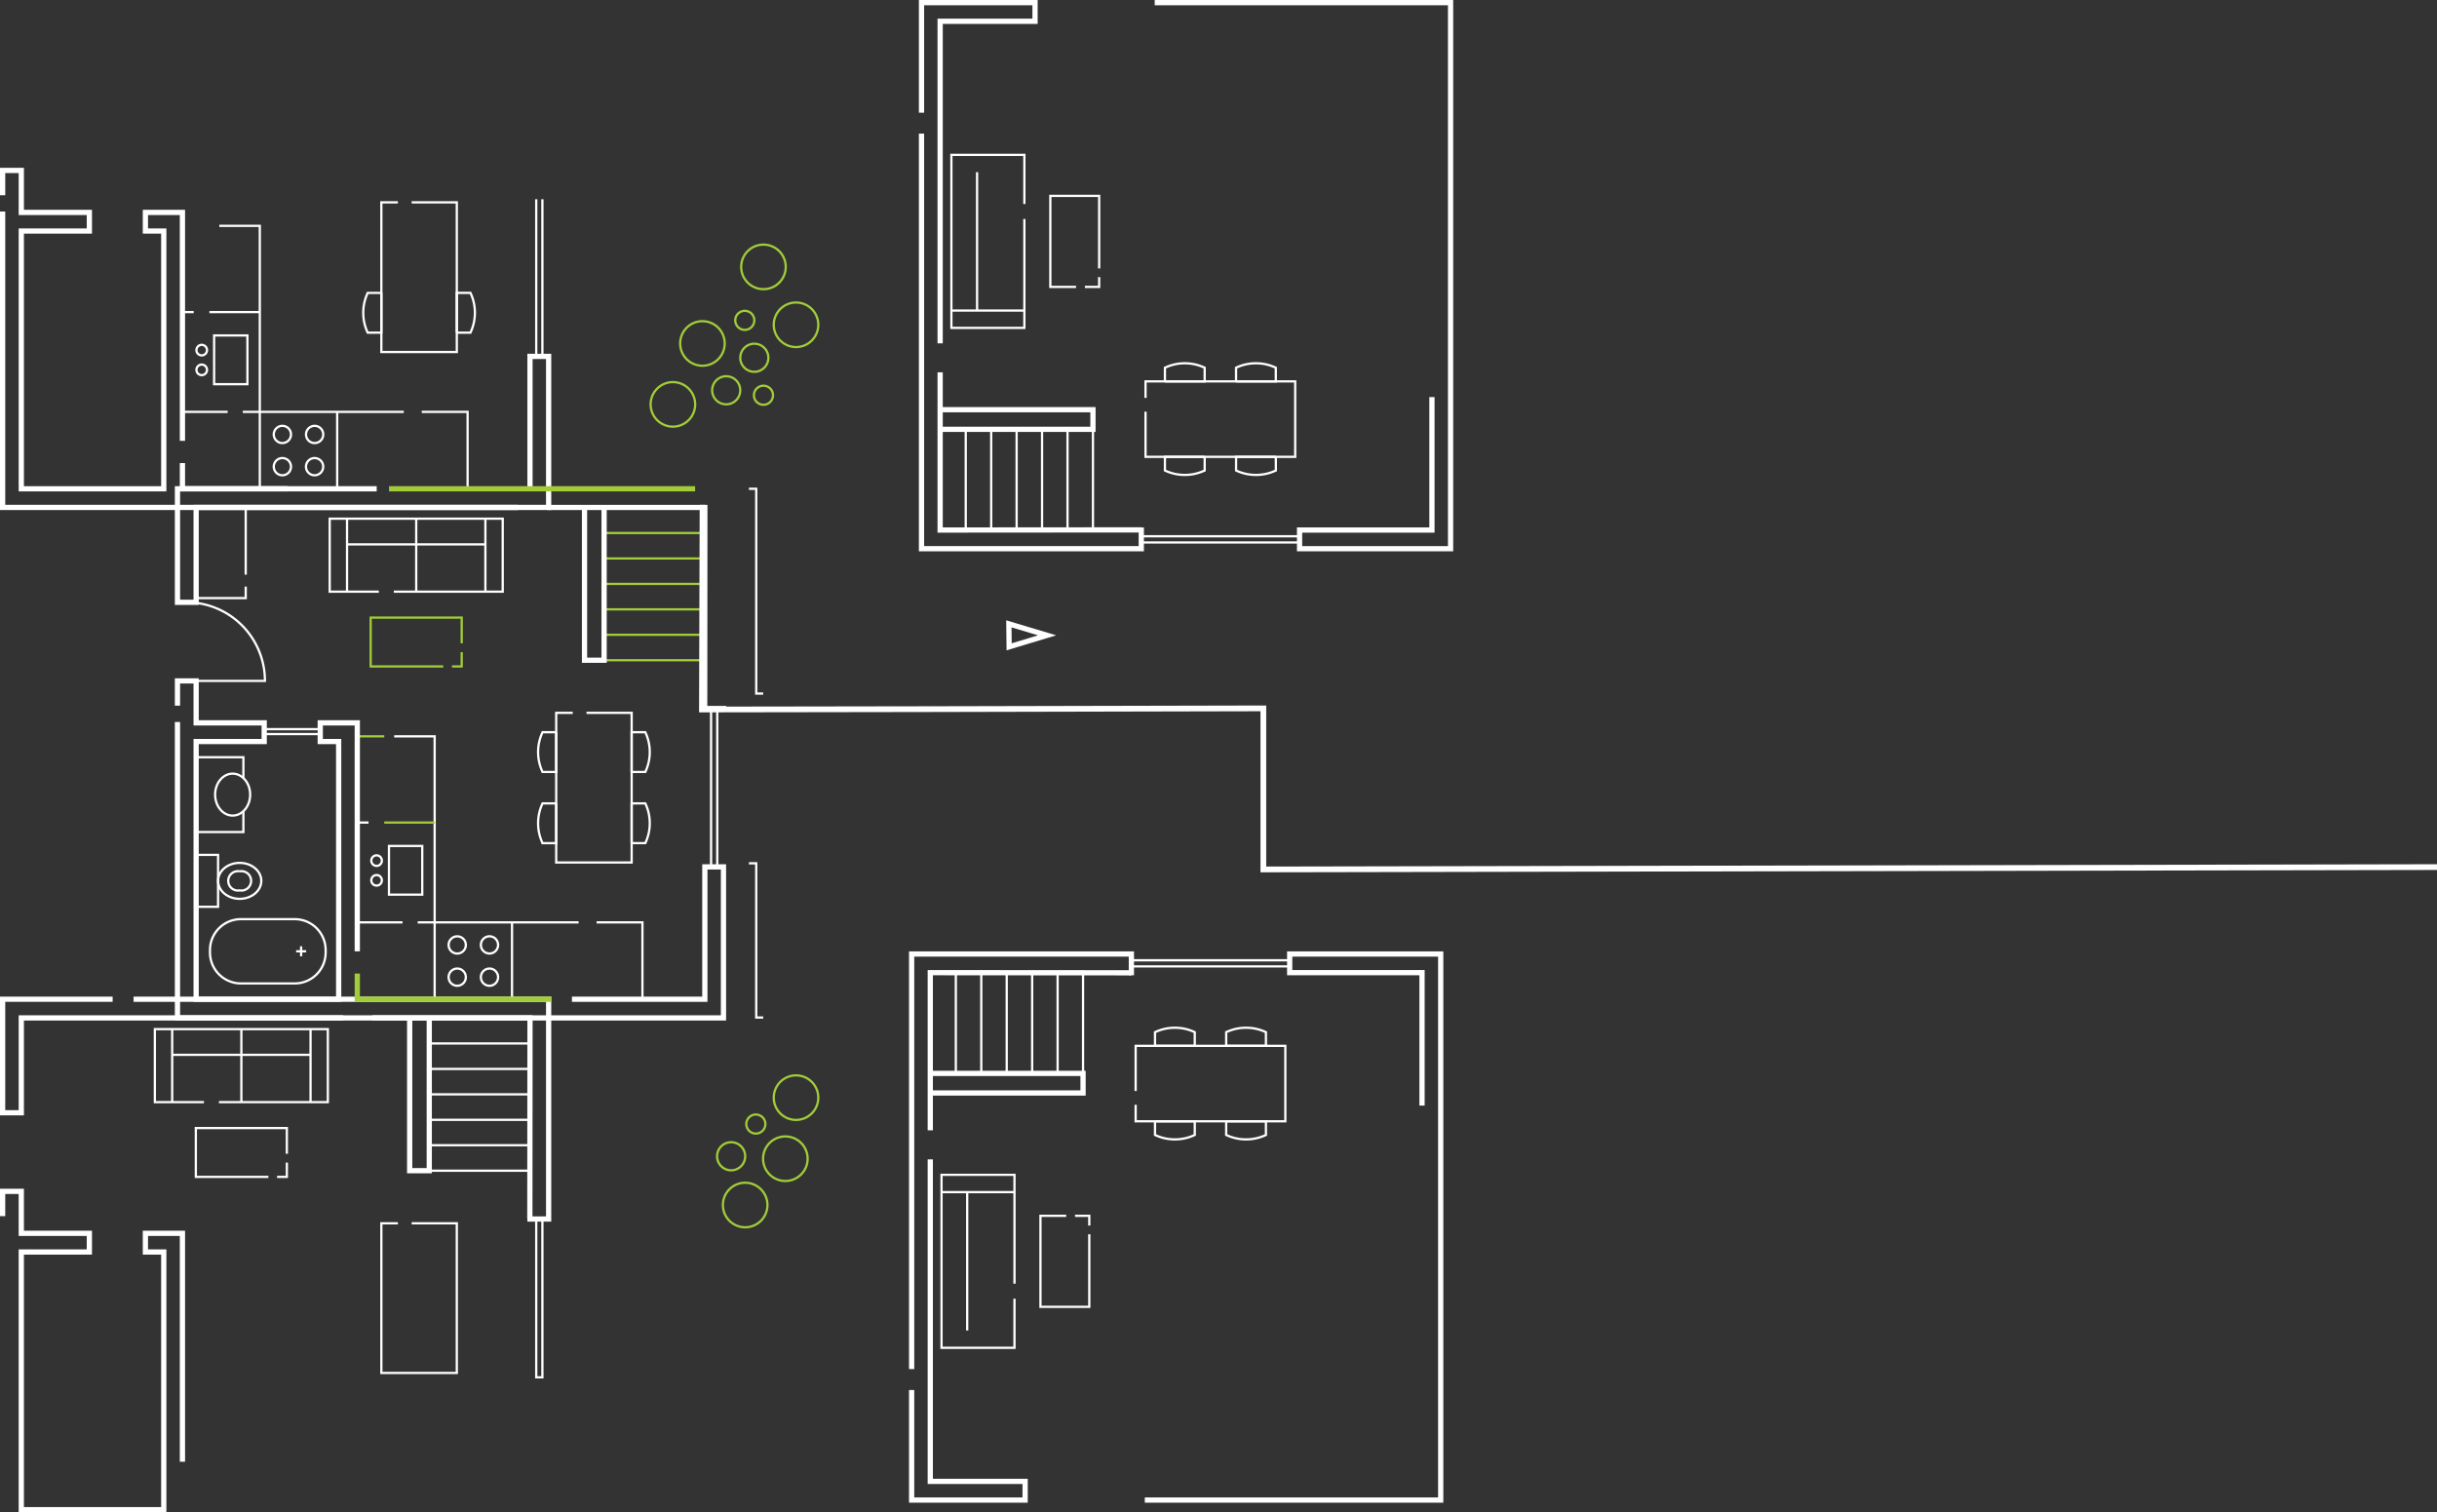 <svg xmlns="http://www.w3.org/2000/svg" width="636.955" height="395.25" viewBox="0 0 636.955 395.25">
  <rect x="0" y="0" width="636.955" height="395.25" fill="#333333" stroke="none"/>
  <defs>
    <style>
      .cls-1, .cls-2, .cls-3, .cls-4, .cls-5 {
        fill: none;
      }

      .cls-1, .cls-2, .cls-5 {
        stroke: #fff;
      }

      .cls-1, .cls-2, .cls-3, .cls-4 {
        stroke-miterlimit: 10;
      }

      .cls-1, .cls-4 {
        stroke-width: 0.59px;
      }

      .cls-2, .cls-3 {
        stroke-width: 1.37px;
      }

      .cls-3, .cls-4 {
        stroke: #a2cc39;
      }

      .cls-5 {
        stroke-width: 1.5px;
      }
    </style>
  </defs>
  <g id="plans" transform="translate(41.685 72.045)">
    <g id="unit2">
      <g id="Group_3" data-name="Group 3">
        <g id="Group_1" data-name="Group 1">
          <path id="null" class="cls-1" d="M226.05-14.81V13.65H206.98V-31.57h19.07v12.84"/>
          <path id="null-2" data-name="null" class="cls-1" d="M206.98,9.12h19.07"/>
          <path id="null-3" data-name="null" class="cls-1" d="M213.69,9.12V-27.04"/>
        </g>
        <g id="Group_2" data-name="Group 2">
          <path id="Path_1" data-name="Path 1" class="cls-1" d="M281.38,27.63h10.39V24.06a12.189,12.189,0,0,0-10.39,0v3.57"/>
          <path id="Path_2" data-name="Path 2" class="cls-1" d="M262.79,27.63h10.39V24.06a12.189,12.189,0,0,0-10.39,0v3.57"/>
          <path id="Path_3" data-name="Path 3" class="cls-1" d="M273.18,47.35H262.79v3.57a12.189,12.189,0,0,0,10.39,0V47.35"/>
          <path id="Path_4" data-name="Path 4" class="cls-1" d="M291.78,47.35H281.39v3.57a12.189,12.189,0,0,0,10.39,0V47.35"/>
          <path id="null-4" data-name="null" class="cls-1" d="M257.72,35.55v11.8h39.12V27.63H257.72v4.32"/>
        </g>
        <path id="null-5" data-name="null" class="cls-1" d="M245.6-1.89V-20.85H232.84V2.94h6.72"/>
        <path id="null-6" data-name="null" class="cls-1" d="M241.87,2.94h3.73V.38"/>
        <path id="null-7" data-name="null" class="cls-1" d="M243.98,66.44V40.14h-6.65v26.3h-6.65V40.14h-6.65v26.3h-6.65V40.14h-6.65v26.3"/>
        <path id="null-8" data-name="null" class="cls-1" d="M256.91,69.73h41.07V68.11H256.91"/>
        <path id="null-9" data-name="null" class="cls-2" d="M204.08,35.03h39.9v5.13h-39.9"/>
        <path id="null-10" data-name="null" class="cls-2" d="M204.04,17.69V-66.48h24.8v-4.88H199.17v28.77"/>
        <path id="null-11" data-name="null" class="cls-2" d="M204.04,25.27V66.48l52.57-.04"/>
        <path id="null-12" data-name="null" class="cls-2" d="M260.12-71.36h77.33V71.36H297.98V66.48h34.6V31.74"/>
        <path id="null-13" data-name="null" class="cls-2" d="M199.17-37.13V71.36h57.44V65.8"/>
      </g>
    </g>
    <g id="unit3">
      <g id="Group_6" data-name="Group 6">
        <g id="Group_4" data-name="Group 4">
          <path id="null-14" data-name="null" class="cls-1" d="M223.47,263.46V235H204.4v45.21h19.07V267.38"/>
          <path id="null-15" data-name="null" class="cls-1" d="M204.4,239.52h19.07"/>
          <path id="null-16" data-name="null" class="cls-1" d="M211.11,239.52v36.16"/>
        </g>
        <g id="Group_5" data-name="Group 5">
          <path id="Path_5" data-name="Path 5" class="cls-1" d="M278.8,221.01h10.39v3.57a12.189,12.189,0,0,1-10.39,0v-3.57"/>
          <path id="Path_6" data-name="Path 6" class="cls-1" d="M260.2,221.01h10.39v3.57a12.189,12.189,0,0,1-10.39,0v-3.57"/>
          <path id="Path_7" data-name="Path 7" class="cls-1" d="M270.59,201.29H260.2v-3.57a12.189,12.189,0,0,1,10.39,0v3.57"/>
          <path id="Path_8" data-name="Path 8" class="cls-1" d="M289.19,201.29H278.8v-3.57a12.189,12.189,0,0,1,10.39,0v3.57"/>
          <path id="null-17" data-name="null" class="cls-1" d="M255.14,213.09v-11.8h39.12v19.72H255.14v-4.32"/>
        </g>
        <path id="null-18" data-name="null" class="cls-1" d="M243.02,250.53V269.5H230.26V245.71h6.72"/>
        <path id="null-19" data-name="null" class="cls-1" d="M239.29,245.71h3.73v2.55"/>
        <path id="null-20" data-name="null" class="cls-1" d="M241.39,182.2v26.31h-6.65V182.2h-6.65v26.31h-6.65V182.2h-6.65v26.31h-6.65V182.2"/>
        <path id="null-21" data-name="null" class="cls-1" d="M254.33,178.92H295.4v1.61H254.33"/>
        <path id="null-22" data-name="null" class="cls-2" d="M201.49,213.61h39.9v-5.12h-39.9"/>
        <path id="null-23" data-name="null" class="cls-2" d="M201.46,230.96v84.16h24.79V320H196.59V291.24"/>
        <path id="null-24" data-name="null" class="cls-2" d="M201.46,223.37V182.16l52.56.04"/>
        <path id="null-25" data-name="null" class="cls-2" d="M329.99,216.9V182.16H295.4v-4.87h39.47V320H257.53"/>
        <path id="null-26" data-name="null" class="cls-2" d="M196.59,285.77V177.29h57.43v5.55"/>
      </g>
    </g>
    <g id="unit5">
      <g id="Group_8" data-name="Group 8">
        <g id="Group_7" data-name="Group 7">
          <path id="null-27" data-name="null" class="cls-1" d="M15.54,216H44V196.92H-1.21V216H11.62"/>
          <path id="null-28" data-name="null" class="cls-1" d="M3.32,196.92V216"/>
          <path id="null-29" data-name="null" class="cls-1" d="M39.48,196.92V216"/>
          <path id="null-30" data-name="null" class="cls-1" d="M21.4,196.92V216"/>
          <path id="null-31" data-name="null" class="cls-1" d="M39.48,203.64H3.32"/>
        </g>
        <path id="null-32" data-name="null" class="cls-1" d="M65.91,247.67h11.8v39.11H57.99V247.67h4.32"/>
        <path id="null-33" data-name="null" class="cls-1" d="M28.47,235.54H9.5V222.78H33.29v6.72"/>
        <path id="null-34" data-name="null" class="cls-1" d="M33.29,231.81v3.73H30.74"/>
        <path id="null-35" data-name="null" class="cls-1" d="M96.8,233.92H70.49v-6.65H96.8v-6.65H70.49v-6.65H96.8v-6.65H70.49v-6.65H96.8"/>
        <path id="null-36" data-name="null" class="cls-1" d="M100.08,246.85v41.07H98.47V246.85"/>
        <path id="null-37" data-name="null" class="cls-2" d="M65.39,194.02v39.9h5.12v-39.9"/>
        <path id="null-38" data-name="null" class="cls-2" d="M48.04,193.99H-36.12v24.79H-41V189.11h28.76"/>
        <path id="null-39" data-name="null" class="cls-2" d="M55.63,193.99H96.84l-.04,52.56"/>
        <path id="null-40" data-name="null" class="cls-2" d="M6,309.98V250.29H-3.68v4.88h4.8v67.35H-36.12V255.17h17.79v-4.88H-36.12V239.32H-41v6.48"/>
        <path id="null-41" data-name="null" class="cls-2" d="M-6.77,189.11H101.71v57.44H96.16"/>
      </g>
    </g>
    <g id="unit4">
      <g id="Group_10" data-name="Group 10">
        <path id="null-42" data-name="null" class="cls-1" d="M15.64-13.02H26.22V55.82"/>
        <path id="null-43" data-name="null" class="cls-1" d="M68.55,35.6H80.53V55.82"/>
        <path id="null-44" data-name="null" class="cls-1" d="M21.78,35.6H63.85"/>
        <path id="null-45" data-name="null" class="cls-1" d="M6,35.6H17.82"/>
        <path id="null-46" data-name="null" class="cls-1" d="M46.44,35.6V55.82"/>
        <path id="Path_9" data-name="Path 9" class="cls-1" d="M32.12,39.25a2.25,2.25,0,1,1-2.25,2.25,2.253,2.253,0,0,1,2.25-2.25"/>
        <path id="Path_10" data-name="Path 10" class="cls-1" d="M38.3,41.5a2.25,2.25,0,1,1,2.25,2.25A2.253,2.253,0,0,1,38.3,41.5"/>
        <path id="Path_11" data-name="Path 11" class="cls-1" d="M40.54,52.17a2.25,2.25,0,1,1,2.25-2.25,2.253,2.253,0,0,1-2.25,2.25"/>
        <path id="Path_12" data-name="Path 12" class="cls-1" d="M34.37,49.92a2.25,2.25,0,1,1-2.25-2.25,2.253,2.253,0,0,1,2.25,2.25"/>
        <path id="null-47" data-name="null" class="cls-1" d="M14.28,28.36h8.7V15.63h-8.7V28.36h1.64"/>
        <path id="null-48" data-name="null" class="cls-1" d="M8.94,9.52H6"/>
        <path id="null-49" data-name="null" class="cls-1" d="M26.22,9.52H13.05"/>
        <g id="Group_9" data-name="Group 9">
          <path id="Path_13" data-name="Path 13" class="cls-1" d="M57.99,4.5V14.9H54.42a12.189,12.189,0,0,1,0-10.39h3.57"/>
          <path id="Path_14" data-name="Path 14" class="cls-1" d="M77.71,14.9V4.5h3.57a12.189,12.189,0,0,1,0,10.39H77.71"/>
          <path id="null-50" data-name="null" class="cls-1" d="M65.91-19.16h11.8V19.96H57.99V-19.16h4.32"/>
        </g>
        <path id="null-51" data-name="null" class="cls-1" d="M100.08-19.97V21.1H98.47V-19.97"/>
        <path id="Path_15" data-name="Path 15" class="cls-1" d="M11.04,18.08a1.38,1.38,0,1,1-1.38,1.38,1.383,1.383,0,0,1,1.38-1.38"/>
        <path id="Path_16" data-name="Path 16" class="cls-1" d="M12.42,24.62a1.38,1.38,0,1,1-1.38-1.38,1.383,1.383,0,0,1,1.38,1.38"/>
        <path id="null-52" data-name="null" class="cls-2" d="M6,43.16V-16.53H-3.68v4.87h4.8V55.7H-36.12V-11.66h17.79v-4.87H-36.12V-27.5H-41v6.48"/>
        <path id="null-53" data-name="null" class="cls-2" d="M56.77,55.7H6V48.98"/>
        <path id="null-54" data-name="null" class="cls-2" d="M-41-16.76V60.57H101.71V21.1H96.84V55.7"/>
        <path id="null-55" data-name="null" class="cls-3" d="M60,55.7h80"/>
      </g>
    </g>
    <g id="unit1">
      <path id="null-56" data-name="null" class="cls-1" d="M157.79,193.89h-1.82V153.58h-1.91"/>
      <path id="null-57" data-name="null" class="cls-1" d="M157.79,109.22h-1.82V55.7h-1.91"/>
      <g id="Group_17" data-name="Group 17">
        <g id="Group_11" data-name="Group 11">
          <path id="Path_17" data-name="Path 17" class="cls-1" d="M20.96,153.47c-3.12,0-5.65,2.1-5.65,4.7s2.53,4.7,5.65,4.7,5.65-2.1,5.65-4.7-2.53-4.7-5.65-4.7"/>
          <path id="null-58" data-name="null" class="cls-1" d="M9.61,164.95h5.7V151.38H9.61"/>
          <path id="Path_18" data-name="Path 18" class="cls-1" d="M20.96,155.68a2.532,2.532,0,1,0,0,4.98,2.532,2.532,0,1,0,0-4.98"/>
        </g>
        <g id="Group_12" data-name="Group 12">
          <path id="Path_19" data-name="Path 19" class="cls-1" d="M14.54,135.63c0,3.02,2.05,5.48,4.58,5.48s4.58-2.45,4.58-5.48-2.05-5.48-4.58-5.48-4.58,2.45-4.58,5.48"/>
          <path id="null-59" data-name="null" class="cls-1" d="M9.61,145.41H21.93v-5.46"/>
          <path id="null-60" data-name="null" class="cls-1" d="M21.93,131.31v-5.45H9.61"/>
        </g>
        <g id="Group_13" data-name="Group 13">
          <path id="null-61" data-name="null" class="cls-1" d="M61.25,82.59H89.71V63.51H44.49V82.59H57.33"/>
          <path id="null-62" data-name="null" class="cls-1" d="M49.02,63.51V82.59"/>
          <path id="null-63" data-name="null" class="cls-1" d="M85.18,63.51V82.59"/>
          <path id="null-64" data-name="null" class="cls-1" d="M67.1,63.51V82.59"/>
          <path id="null-65" data-name="null" class="cls-1" d="M85.18,70.23H49.02"/>
        </g>
        <path id="null-66" data-name="null" class="cls-1" d="M22.54,81.27v3H9.5"/>
        <path id="null-67" data-name="null" class="cls-1" d="M22.54,60.47V78.14"/>
        <path id="null-68" data-name="null" class="cls-1" d="M61.34,120.4H71.92v68.84"/>
        <path id="null-69" data-name="null" class="cls-4" d="M51.7,120.4h7.05"/>
        <path id="null-70" data-name="null" class="cls-1" d="M114.25,169.02h11.98v20.22"/>
        <path id="null-71" data-name="null" class="cls-1" d="M67.49,169.02h42.06"/>
        <path id="null-72" data-name="null" class="cls-1" d="M51.7,169.02H63.52"/>
        <path id="null-73" data-name="null" class="cls-1" d="M92.14,169.02v20.22"/>
        <path id="Path_20" data-name="Path 20" class="cls-1" d="M77.82,172.67a2.25,2.25,0,1,1-2.25,2.25,2.253,2.253,0,0,1,2.25-2.25"/>
        <path id="Path_21" data-name="Path 21" class="cls-1" d="M84,174.91a2.25,2.25,0,1,1,2.25,2.25A2.253,2.253,0,0,1,84,174.91"/>
        <path id="Path_22" data-name="Path 22" class="cls-1" d="M86.25,185.59a2.25,2.25,0,1,1,2.25-2.25,2.253,2.253,0,0,1-2.25,2.25"/>
        <path id="Path_23" data-name="Path 23" class="cls-1" d="M80.07,183.34a2.25,2.25,0,1,1-2.25-2.25,2.253,2.253,0,0,1,2.25,2.25"/>
        <path id="null-74" data-name="null" class="cls-1" d="M59.98,161.77h8.7V149.05h-8.7v12.72h1.64"/>
        <path id="null-75" data-name="null" class="cls-1" d="M54.64,142.93H51.7"/>
        <path id="null-76" data-name="null" class="cls-4" d="M71.92,142.93H58.75"/>
        <g id="Group_14" data-name="Group 14">
          <path id="Path_24" data-name="Path 24" class="cls-1" d="M103.69,137.92v10.39h-3.57a12.189,12.189,0,0,1,0-10.39h3.57"/>
          <path id="Path_25" data-name="Path 25" class="cls-1" d="M103.69,119.32v10.39h-3.57a12.189,12.189,0,0,1,0-10.39h3.57"/>
          <path id="Path_26" data-name="Path 26" class="cls-1" d="M123.41,129.71V119.32h3.57a12.189,12.189,0,0,1,0,10.39h-3.57"/>
          <path id="Path_27" data-name="Path 27" class="cls-1" d="M123.41,148.31V137.92h3.57a12.189,12.189,0,0,1,0,10.39h-3.57"/>
          <path id="null-77" data-name="null" class="cls-1" d="M111.61,114.26h11.8v39.11H103.69V114.26h4.32"/>
        </g>
        <path id="null-78" data-name="null" class="cls-4" d="M74.17,102.13H55.2V89.37H78.99v6.72"/>
        <path id="null-79" data-name="null" class="cls-4" d="M78.99,98.41v3.72H76.44"/>
        <path id="null-80" data-name="null" class="cls-4" d="M142.5,100.51H116.2V93.86h26.3V87.21H116.2V80.56h26.3V73.91H116.2V67.26h26.3"/>
        <g id="Group_16" data-name="Group 16">
          <path id="Path_28" data-name="Path 28" class="cls-1" d="M34.35,168.18h1a8.083,8.083,0,0,1,8.08,8.08v.64a8.083,8.083,0,0,1-8.08,8.08H21.28a8.083,8.083,0,0,1-8.08-8.08v-.64a8.083,8.083,0,0,1,8.08-8.08H34.36"/>
          <g id="Group_15" data-name="Group 15">
            <path id="null-81" data-name="null" class="cls-1" d="M37.02,175.27v2.61"/>
            <path id="null-82" data-name="null" class="cls-1" d="M38.33,176.58H35.71"/>
          </g>
        </g>
        <path id="Path_29" data-name="Path 29" class="cls-1" d="M7.02,105.91H27.56A20.549,20.549,0,0,0,7.01,85.36H6.72"/>
        <path id="null-83" data-name="null" class="cls-1" d="M145.78,113.45v41.07h-1.61V113.45"/>
        <path id="null-84" data-name="null" class="cls-1" d="M42.02,119.81H27.37v-1.29H42.02"/>
        <path id="null-85" data-name="null" class="cls-2" d="M111.09,60.61v39.9h5.12V60.61"/>
        <path id="Path_30" data-name="Path 30" class="cls-1" d="M56.74,151.5a1.38,1.38,0,1,1-1.38,1.38,1.383,1.383,0,0,1,1.38-1.38"/>
        <path id="Path_31" data-name="Path 31" class="cls-1" d="M58.12,158.03a1.38,1.38,0,1,1-1.38-1.38,1.383,1.383,0,0,1,1.38,1.38"/>
      </g>
      <path id="null-86" data-name="null" class="cls-2" d="M93.74,60.58H9.58V85.37H4.7V55.7H33.46"/>
      <path id="null-87" data-name="null" class="cls-2" d="M101.33,60.58h41.21l-.04,52.56h5.62"/>
      <path id="null-88" data-name="null" class="cls-2" d="M51.7,176.58v-59.7H42.02v4.88h4.81v67.35H9.58V121.76H27.37v-4.88H9.58V105.91H4.7v6.48"/>
      <path id="null-89" data-name="null" class="cls-3" d="M102.47,189.11H51.7v-6.72"/>
      <path id="null-90" data-name="null" class="cls-2" d="M4.7,116.65v77.34H147.41V154.52h-4.87v34.59H107.8"/>
    </g>
    <g id="trees">
      <g id="Group_18" data-name="Group 18">
        <path id="Path_32" data-name="Path 32" class="cls-4" d="M153.08,237.07a5.82,5.82,0,1,1-5.82,5.82,5.819,5.819,0,0,1,5.82-5.82"/>
        <path id="Path_33" data-name="Path 33" class="cls-4" d="M163.58,236.61a5.82,5.82,0,1,1,5.82-5.82,5.819,5.819,0,0,1-5.82,5.82"/>
        <path id="Path_34" data-name="Path 34" class="cls-4" d="M166.37,220.65a5.82,5.82,0,1,1,5.82-5.82,5.819,5.819,0,0,1-5.82,5.82"/>
        <path id="Path_35" data-name="Path 35" class="cls-4" d="M155.87,219.24a2.49,2.49,0,1,1-2.49,2.49,2.49,2.49,0,0,1,2.49-2.49"/>
        <path id="Path_36" data-name="Path 36" class="cls-4" d="M153.08,230.15a3.67,3.67,0,1,1-3.67-3.67,3.666,3.666,0,0,1,3.67,3.67"/>
      </g>
      <g id="Group_19" data-name="Group 19">
        <path id="Path_37" data-name="Path 37" class="cls-4" d="M134.19,39.46a5.82,5.82,0,1,1,5.82-5.82,5.819,5.819,0,0,1-5.82,5.82"/>
        <path id="Path_38" data-name="Path 38" class="cls-4" d="M141.91,23.54a5.82,5.82,0,1,1,5.82-5.82,5.819,5.819,0,0,1-5.82,5.82"/>
        <path id="Path_39" data-name="Path 39" class="cls-4" d="M172.19,12.84a5.82,5.82,0,1,1-5.82-5.82,5.819,5.819,0,0,1,5.82,5.82"/>
        <path id="Path_40" data-name="Path 40" class="cls-4" d="M157.86,3.53a5.819,5.819,0,0,1-5.82-5.82,5.813,5.813,0,0,1,5.82-5.82,5.813,5.813,0,0,1,5.82,5.82,5.813,5.813,0,0,1-5.82,5.82"/>
        <path id="Path_41" data-name="Path 41" class="cls-4" d="M152.98,9.19a2.49,2.49,0,1,1-2.49,2.49,2.49,2.49,0,0,1,2.49-2.49"/>
        <path id="Path_42" data-name="Path 42" class="cls-4" d="M157.86,28.76a2.49,2.49,0,1,1-2.49,2.49,2.49,2.49,0,0,1,2.49-2.49"/>
        <path id="Path_43" data-name="Path 43" class="cls-4" d="M159.14,21.46a3.67,3.67,0,1,1-3.67-3.67,3.666,3.666,0,0,1,3.67,3.67"/>
        <path id="Path_44" data-name="Path 44" class="cls-4" d="M144.45,29.96a3.67,3.67,0,1,1,3.67,3.67,3.666,3.666,0,0,1-3.67-3.67"/>
      </g>
    </g>
    <g id="green-line">
      <path id="Path_45" data-name="Path 45" class="cls-5" d="M1026.94,609.256l-.161,53.487c.045,0,22.752-.011,57.879-.091l88.855-.2v42.091l306.754-.61" transform="translate(-885 -549.36)"/>
    </g>
    <g id="arrow" transform="translate(222 94)">
      <path id="null-91" data-name="null" class="cls-2" d="M.07,3,0-3,10,0Z"/>
    </g>
  </g>
</svg>
